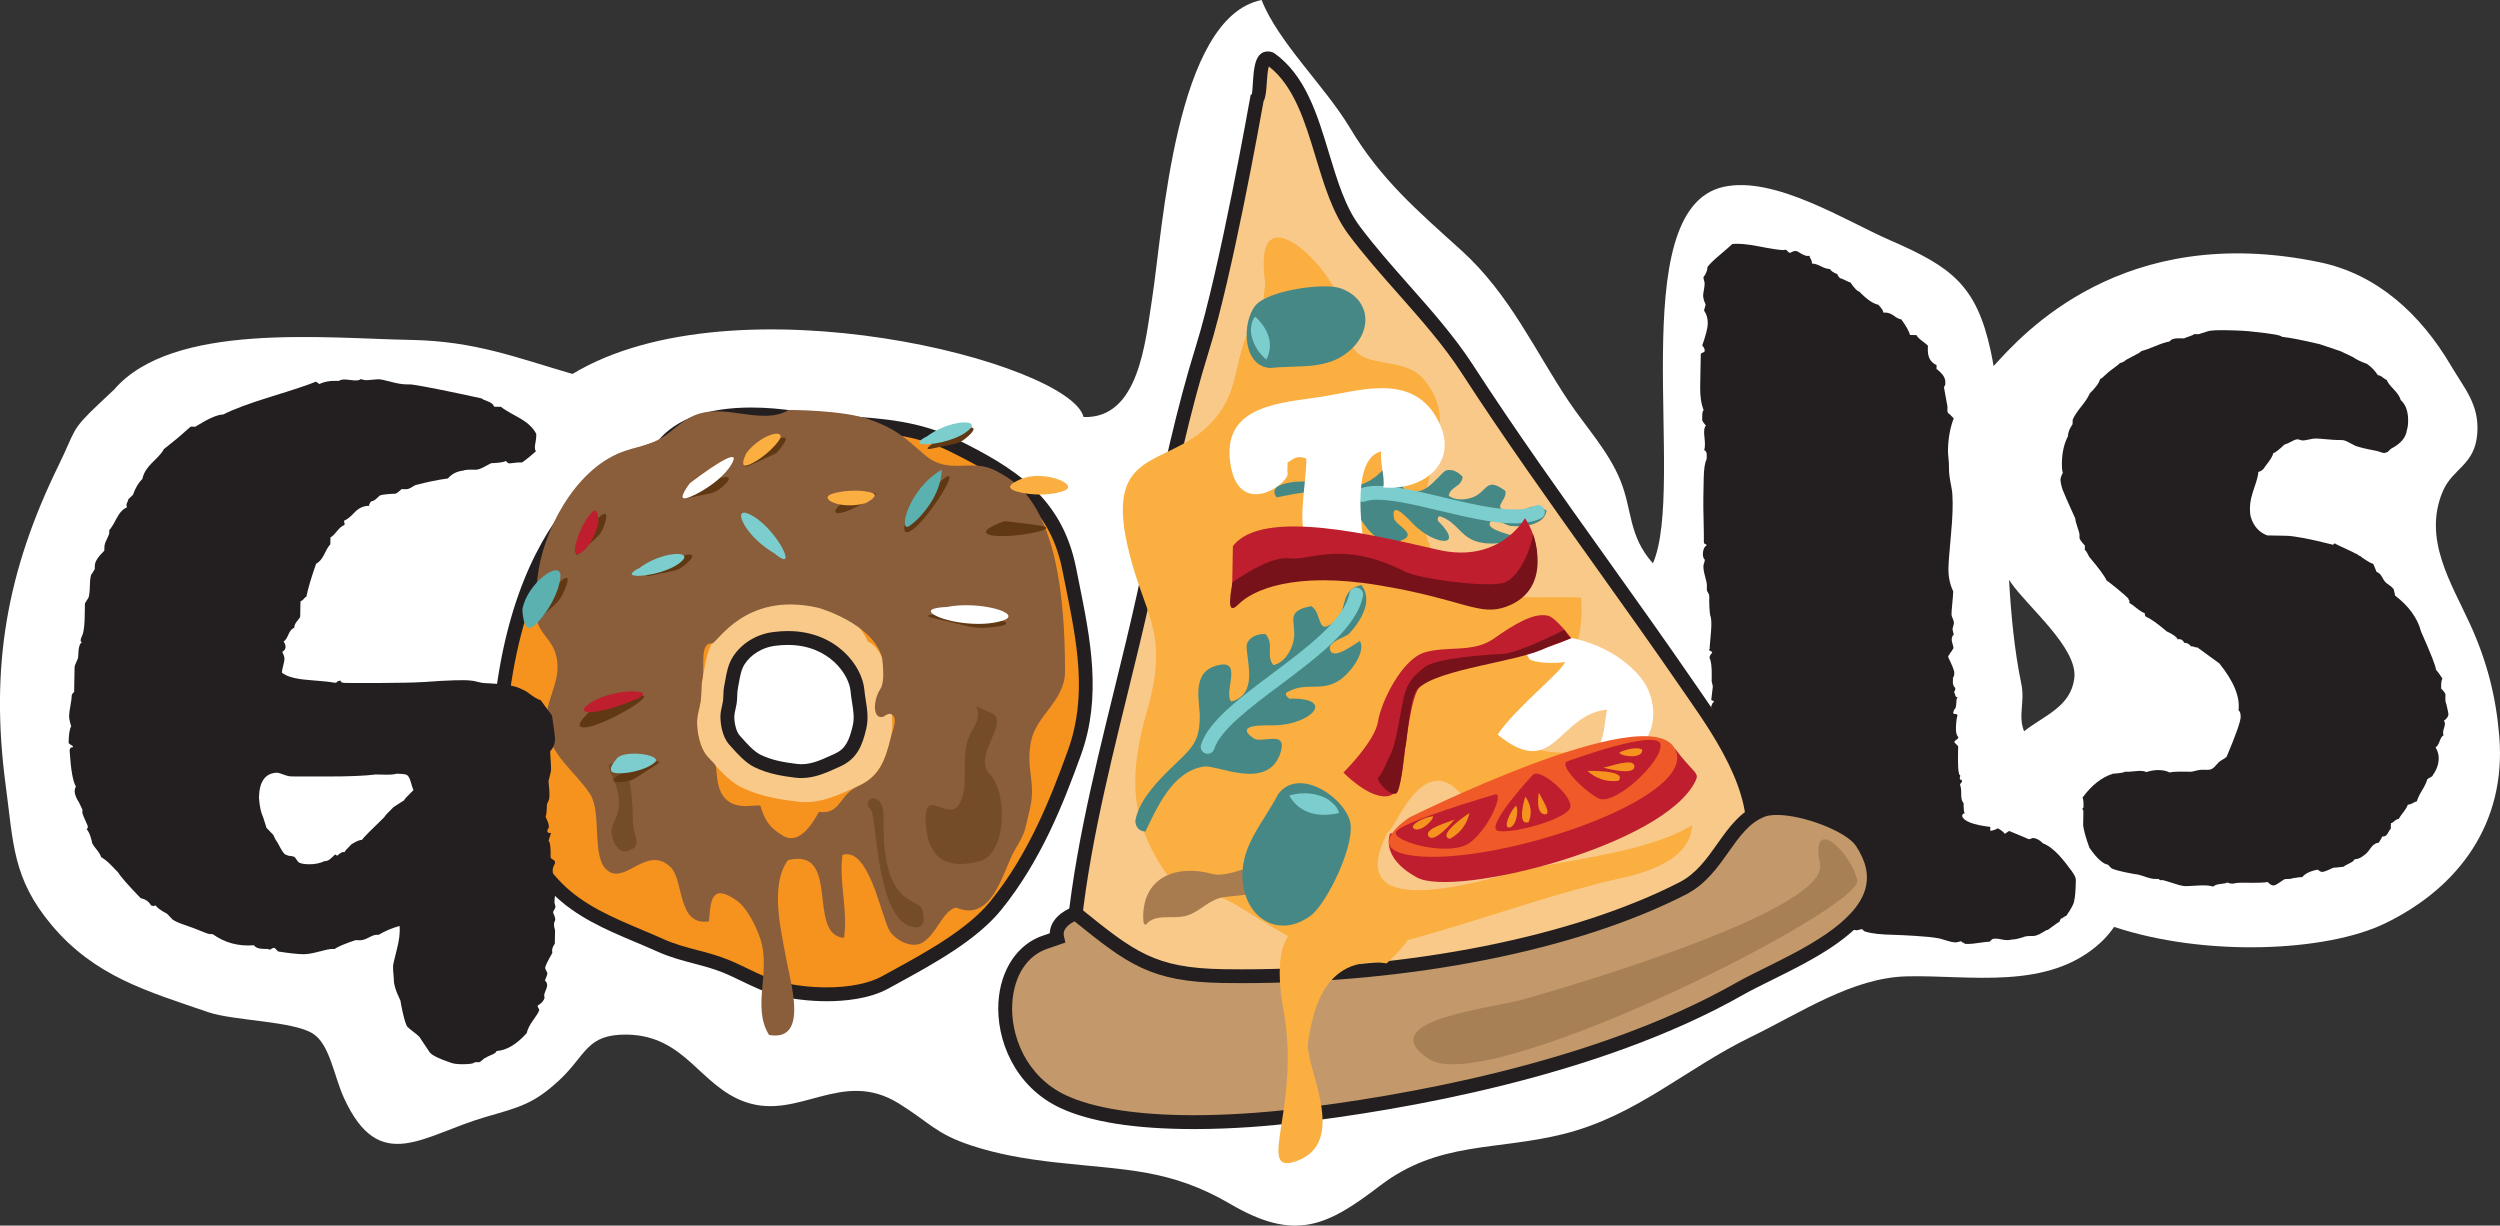 <?xml version="1.0" encoding="utf-8"?>
<!-- Generator: Adobe Illustrator 16.0.0, SVG Export Plug-In . SVG Version: 6.00 Build 0)  -->
<!DOCTYPE svg PUBLIC "-//W3C//DTD SVG 1.1//EN" "http://www.w3.org/Graphics/SVG/1.1/DTD/svg11.dtd">
<svg version="1.1" id="Layer_1" xmlns="http://www.w3.org/2000/svg" xmlns:xlink="http://www.w3.org/1999/xlink" x="0px" y="0px"
	 width="216.244px" height="106.014px" viewBox="0 0 216.244 106.014" enable-background="new 0 0 216.244 106.014"
	 xml:space="preserve">
<rect x="0" y="0" width="216.244" height="106.014" fill="#333333" stroke="none"/>
<g>
	<path fill="#FFFFFF" d="M216.183,63.7c-0.283-3.437-1.061-6.495-2.504-9.659c-1.654-3.625-4.136-7.423-2.379-11.552
		c0.864-2.022,2.782-2.234,2.981-5.02c0.178-2.478-1.105-3.852-2.281-5.847c-2.63-4.457-6.371-7.896-11.336-8.935
		c-17.065-3.566-25.741,6.248-28.22,8.976c-0.082-0.439-0.161-0.883-0.256-1.321c-1.234-5.684-3.397-7.259-8.707-9.564
		c-3.799-1.653-9.991-5.604-14.412-4.612c-8.738,1.955-3.17,25.856-6.096,32.564c-2.133-2.402-1.766-4.584-2.807-7.158
		c-1.02-2.523-2.941-4.578-4.455-6.827c-2.908-4.329-5.104-9.282-9.287-13.069c-3.852-3.479-6.992-6.16-9.664-10.624
		C114.62,7.472,110.556,3.647,109.126,0c-7.497,1.493-8.524,19.766-9.469,25.813c-0.592,3.779-1.146,10.433-5.933,10.258
		c-1.146-4.695-30.126-12.219-44.204-3.725c-4.902-1.423-8.425-2.846-14.041-2.946c-7.345-0.131-20.563-1.575-25.616,4.306
		l-1.22,1.146c-2.592,2.432-2.044,2.274-3.563,5.373c-4.504,9.2-5.958,17.452-4.586,27.713c0.668,4.998,0.584,8.048,3.98,12.087
		c3.729,4.436,8.245,5.71,13.518,7.519c2.227,0.765,7.331,0.757,9.076,1.863c1.477,0.939,1.816,3.697,2.711,5.624
		c3.078,6.646,6.795,3.157,12.237,1.581c2.966-0.857,4.169-1.139,6.384-3.2c2.308-2.151,2.316-3.969,5.819-3.921
		c5.083,0.072,6.301,4.461,10.267,5.834c4.634,1.604,8.324-2.938,13.255,0.12c2.69,1.669,3.198,2.618,6.239,3.626
		c2.293,0.76,4.652,1.174,7.364,1.477c6.104,0.68,9.878,0.55,15.11,3.613c5.58,3.265,8.348,1.887,12.893-1.586
		c5.103-3.899,10.021-3.016,15.904-4.488c6.309-1.579,10.539-5.645,16.188-8.388c4.39-2.133,8.785-5.134,13.5-5.247
		c5.459-0.132,12.203,1.281,16.777-2.938c0.409-0.382,0.799-0.834,1.154-1.339c7.896,2.625,18.365,2.148,23.416-0.297
		C212.707,76.771,216.795,71.185,216.183,63.7z M173.907,50.347c1.418,2.096,5.838,5.688,5.516,8.315
		c-0.305,2.491-2.615,3.216-4.346,4.593c-0.542-1.375,0.091-2.506-0.236-4.09c-0.601-2.921-0.889-5.948-1.063-9.014
		C173.821,50.217,173.864,50.283,173.907,50.347z"/>
	<g>
		<path fill="#231F20" d="M192.584,28.563c1.088,0.02,1.888,0.066,2.399,0.139c1.535,0.158,2.332,0.299,2.395,0.429
			c0.703,0.076,1.788,0.288,3.258,0.635l1.813,0.609c0.571,0.269,0.92,0.435,1.049,0.499c0.188,0.133,0.396,0.248,0.618,0.349
			c0.222,0.1,0.43,0.185,0.621,0.251c0.379,0.264,0.693,0.588,0.943,0.978c0.127,0.002,0.271,0.069,0.428,0.2
			c0.156,0.132,0.27,0.196,0.334,0.197c0.059,0.192,0.263,0.471,0.608,0.827c0.345,0.359,0.548,0.668,0.607,0.926
			c0.44,0.392,0.655,1.005,0.641,1.837c-0.006,0.32-0.044,0.576-0.11,0.767c-0.076,0.642-0.535,1.177-1.373,1.609
			c-0.064,0.063-0.164,0.157-0.293,0.282l-0.291,0.091c-0.063-0.001-0.19-0.034-0.383-0.104c-0.189-0.065-0.318-0.102-0.383-0.103
			c-0.766-0.143-1.34-0.28-1.723-0.416c-0.129-0.064-0.318-0.165-0.57-0.298c-0.255-0.134-0.445-0.199-0.574-0.202l-0.479-0.009
			c-0.191-0.004-0.496-0.023-0.911-0.063c-0.417-0.039-0.719-0.062-0.911-0.063c-0.129-0.003-0.321,0.026-0.578,0.085
			c-0.258,0.06-0.45,0.087-0.579,0.085l-0.382-0.103c-0.129-0.003-0.306,0.059-0.53,0.183c-0.229,0.125-0.438,0.218-0.631,0.276
			c-0.457,0.44-0.781,0.691-0.976,0.751c-0.003,0.192-0.235,0.573-0.693,1.143c-0.134,0.254-0.329,0.41-0.585,0.47
			c-0.005,0.257-0.125,0.719-0.359,1.388c-0.237,0.668-0.358,1.229-0.366,1.675c-0.007,0.385,0.02,0.673,0.081,0.865
			c0.24,0.773,0.711,1.296,1.412,1.563c0.127,0.002,0.289,0.005,0.479,0.009c0.192,0.003,0.399,0.007,0.625,0.011
			c0.224,0.004,0.399,0.007,0.528,0.01c0.703,0.014,2.014,0.263,3.926,0.743c0.063,0.065,0.159,0.036,0.29-0.091
			c0.063,0.066,0.539,0.298,1.431,0.698l0.381,0.199c0.063,0.001,0.127,0.034,0.19,0.1c0.062,0.066,0.125,0.099,0.19,0.1
			c0.062,0.065,0.221,0.182,0.475,0.346c0.252,0.165,0.475,0.281,0.665,0.349l0.276,0.677c0.19,0.069,0.348,0.216,0.473,0.441
			c0.124,0.229,0.217,0.373,0.281,0.438c0.062,0.065,0.188,0.164,0.379,0.295c0.189,0.133,0.314,0.263,0.377,0.393
			c-0.001,0.063,0.012,0.144,0.044,0.24c0.028,0.097,0.044,0.178,0.043,0.24c1.2,0.92,1.95,1.958,2.252,3.116
			c0.86,1.938,1.29,3.034,1.286,3.29c0.125,0.132,0.313,0.39,0.563,0.779c-0.066,0.128-0.102,0.286-0.104,0.479
			c-0.004,0.192-0.006,0.321-0.008,0.385l0.188,0.195c0.062,0.065,0.124,0.163,0.188,0.291c-0.002,0.064-0.004,0.192-0.008,0.385
			s0.025,0.354,0.088,0.482c0.119,0.516,0.178,0.805,0.177,0.867c-0.003,0.191-0.136,0.383-0.396,0.57
			c0.063,0.065,0.094,0.161,0.092,0.289c-0.002,0.063-0.037,0.208-0.104,0.431c-0.069,0.224-0.071,0.398-0.01,0.527
			c-0.13,0.063-0.245,0.236-0.347,0.522s-0.217,0.462-0.347,0.522c0.188,0.324,0.278,0.646,0.272,0.966
			c-0.01,0.514-0.18,0.99-0.508,1.434c0,0.064-0.065,0.127-0.194,0.188c-0.13,0.063-0.229,0.125-0.292,0.188
			c-0.068,0.256-0.219,0.572-0.449,0.953c-0.232,0.379-0.382,0.697-0.45,0.951c-0.063-0.001-0.178,0.046-0.339,0.139
			c-0.162,0.093-0.307,0.14-0.436,0.137c-0.067,0.19-0.199,0.413-0.396,0.665c-0.195,0.254-0.329,0.443-0.395,0.57
			c-0.063-0.002-0.146,0.03-0.241,0.091c-0.099,0.063-0.181,0.126-0.243,0.188c-0.066,0.063-0.131,0.093-0.193,0.092l-0.01,0.48
			c-0.064,0.063-0.132,0.158-0.197,0.284c-0.065,0.129-0.131,0.224-0.195,0.285c-0.066,0.063-0.131,0.095-0.193,0.093
			c-0.129-0.003-0.193,0.029-0.193,0.093l-0.101,0.189c-0.067,0.128-0.134,0.225-0.196,0.285c-0.13-0.002-0.227,0.029-0.291,0.092
			c-0.131,0.063-0.26,0.188-0.392,0.377c-0.132,0.189-0.246,0.332-0.345,0.427c-0.098,0.096-0.242,0.205-0.438,0.33
			c-0.193,0.125-0.388,0.184-0.578,0.181c-0.068,0.129-0.23,0.253-0.488,0.376c-0.26,0.123-0.422,0.216-0.485,0.278
			c-0.065-0.001-0.192,0.014-0.386,0.041c-0.192,0.029-0.354,0.042-0.48,0.038c-0.52,0.248-0.84,0.37-0.968,0.368
			c-0.129-0.003-0.256-0.067-0.381-0.198c-0.644,0.116-1.097,0.334-1.356,0.647c-0.129-0.002-0.273,0.012-0.434,0.04
			c-0.161,0.03-0.274,0.043-0.338,0.042c-0.129,0.063-0.354,0.091-0.674,0.085c-0.064-0.001-0.228,0.092-0.485,0.279
			c-0.261,0.188-0.453,0.279-0.581,0.276c-0.129-0.002-0.287-0.101-0.477-0.297c-0.258,0.062-0.932,0.079-2.019,0.061
			c-0.448-0.008-0.771,0.02-0.963,0.08c-0.257-0.005-0.417-0.04-0.479-0.105c-0.129,0.063-0.338,0.107-0.627,0.134
			c-0.289,0.027-0.5,0.104-0.629,0.229c-0.19-0.066-0.447-0.104-0.768-0.109c-0.191-0.003-0.48,0.007-0.865,0.032
			c-0.386,0.026-0.643,0.036-0.77,0.034c-0.192-0.003-0.496-0.072-0.908-0.209c-0.415-0.135-0.75-0.236-1.004-0.307l-0.288-0.005
			l-0.095-0.098c-0.064-0.001-0.129-0.003-0.191-0.004l-0.191-0.003c-0.192-0.004-0.479-0.072-0.863-0.208
			c-0.381-0.135-0.668-0.204-0.859-0.208c-1.15-0.213-1.82-0.384-2.01-0.518l-0.283-0.293c-0.445-0.07-0.982-0.562-1.605-1.47
			c-0.307-0.838-0.487-1.481-0.543-1.933l0.021-1.249l-0.092-0.194l0.098-0.094c0.001-0.063,0.002-0.128,0.003-0.192
			c0.007-0.318-0.022-0.544-0.083-0.675c0.788-1.072,1.665-1.762,2.631-2.065c0.063,0.001,0.226-0.012,0.48-0.04
			c0.257-0.025,0.449-0.07,0.58-0.134l0.287,0.006c0.063,0.001,0.225-0.012,0.481-0.039c0.255-0.027,0.448-0.041,0.577-0.038
			c0.191,0.004,0.352,0.04,0.479,0.104c0.388-0.121,0.74-0.18,1.062-0.174c0.384,0.007,0.703,0.077,0.957,0.21
			c0.192-0.062,0.674-0.085,1.442-0.071l0.385,0.007c0.063,0.002,0.207-0.026,0.434-0.088c0.227-0.06,0.401-0.088,0.53-0.086
			l0.479,0.009c0.256,0.005,0.467-0.089,0.629-0.277c0.164-0.188,0.279-0.314,0.345-0.378c0.063-0.063,0.179-0.142,0.341-0.233
			c0.161-0.093,0.273-0.171,0.341-0.234c0.804-1.907,1.208-3.055,1.216-3.438c0.006-0.32-0.057-0.513-0.184-0.581
			c0.148-1.149-0.402-2.506-1.657-4.065c-0.188-0.132-0.506-0.36-0.948-0.689c-0.441-0.327-0.758-0.556-0.947-0.689
			c-0.131-0.002-0.227-0.019-0.288-0.053c-0.063-0.032-0.159-0.051-0.287-0.053c-0.126-0.195-0.315-0.294-0.571-0.299
			c-0.123-0.259-0.314-0.357-0.57-0.298c-0.062-0.194-0.377-0.424-0.947-0.69c-0.76-0.653-1.36-1.081-1.805-1.281
			c-0.063-0.064-0.094-0.161-0.09-0.29c-0.191-0.066-0.43-0.216-0.714-0.444c-0.284-0.229-0.489-0.379-0.616-0.444l0.002-0.192
			c-0.063-0.063-0.093-0.129-0.092-0.193c-0.188-0.194-0.506-0.474-0.945-0.833c-0.443-0.359-0.758-0.605-0.947-0.738
			c-0.123-0.32-0.624-1.003-1.501-2.044c-0.187-0.389-0.312-0.582-0.374-0.583l0.007-0.385c-0.315-0.325-0.472-0.554-0.469-0.683
			l0.005-0.288c0.001-0.063-0.061-0.271-0.182-0.627c-0.123-0.354-0.181-0.596-0.179-0.725c-0.616-1.356-0.987-2.195-1.108-2.52
			c-0.121-0.386-0.18-0.676-0.176-0.867c0.002-0.128,0.067-0.318,0.201-0.573c-0.061-0.192-0.088-0.481-0.08-0.866
			c0.016-0.896,0.188-1.662,0.521-2.298c0.006-0.318,0.141-0.669,0.403-1.049l0.008-0.384c0.134-0.318,0.381-0.697,0.74-1.142
			c0.359-0.439,0.606-0.821,0.741-1.141c0.521-0.502,0.816-0.913,0.888-1.233c0.063,0.001,0.291-0.187,0.683-0.563
			c0.065-0.063,0.228-0.188,0.487-0.377c0.258-0.188,0.453-0.343,0.584-0.47l0.097,0.002c0.063-0.062,0.13-0.094,0.194-0.093
			c0.129-0.125,0.389-0.281,0.776-0.467s0.646-0.34,0.777-0.466c0.256-0.061,0.644-0.196,1.161-0.412
			c0.516-0.215,0.934-0.353,1.257-0.41c0.13-0.188,0.39-0.281,0.772-0.273l0.48,0.008c0.128-0.061,0.289-0.122,0.482-0.185
			c0.193-0.059,0.322-0.121,0.388-0.185l0.385,0.007l0.869-0.273C191.301,28.574,191.815,28.55,192.584,28.563z"/>
	</g>
	<g>
		<path fill="#F6921E" d="M43.213,62.493c-0.428,5.016,1.244,10.558,4.953,14.317c2.456,2.491,5.869,3.565,8.968,4.963
			c1.88,0.849,3.711,1.027,5.575,1.772c1.536,0.613,3.055,1.567,4.678,1.975c2.649,0.663,6.768,0.782,9.187-0.549
			c3.108-1.715,7.315-3.862,9.574-6.657c3.204-3.965,5.083-8.487,6.8-13.242c1.905-5.305,0.592-10.515-0.45-15.796
			c-1.128-5.735-4.854-8.193-10.062-10.763c-4.43-2.188-8.972-1.631-13.536-2.341c-3.784-0.59-9.235-0.683-11.682,2.536
			C57.218,38.71,45.026,41.127,43.213,62.493z"/>
		<path fill="#231F20" d="M71.517,86.603L71.517,86.603c-1.467,0-2.985-0.179-4.275-0.5c-1.084-0.271-2.107-0.767-3.096-1.243
			c-0.555-0.269-1.105-0.534-1.659-0.756c-0.822-0.328-1.629-0.54-2.484-0.766c-1.009-0.265-2.053-0.539-3.115-1.019
			c-0.615-0.277-1.242-0.541-1.871-0.807c-2.57-1.083-5.228-2.203-7.277-4.282c-3.625-3.675-5.588-9.342-5.124-14.789
			c1.716-20.231,12.505-23.817,14.262-24.27c1.583-1.938,4.31-2.921,8.108-2.921c1.259,0,2.607,0.11,4.006,0.328
			c1.412,0.22,2.856,0.318,4.253,0.413c3.105,0.212,6.316,0.431,9.457,1.981c4.959,2.446,9.164,4.979,10.384,11.185l0.257,1.281
			c0.972,4.818,1.977,9.802,0.169,14.834c-1.542,4.269-3.472,9.178-6.898,13.416c-2.133,2.641-5.888,4.691-8.905,6.342l-0.846,0.464
			C75.204,86.411,73.04,86.603,71.517,86.603z M64.986,36.452c-2.417,0-5.644,0.455-7.29,2.621l-0.137,0.18l-0.223,0.045
			c-0.118,0.024-11.777,2.64-13.525,23.246c-0.436,5.108,1.397,10.413,4.783,13.847c1.881,1.908,4.427,2.98,6.889,4.019
			c0.639,0.271,1.275,0.537,1.898,0.818c0.971,0.438,1.921,0.688,2.927,0.952c0.853,0.224,1.734,0.454,2.625,0.812
			c0.585,0.233,1.17,0.516,1.736,0.789c0.934,0.451,1.9,0.918,2.865,1.159c1.197,0.3,2.612,0.465,3.984,0.465
			c1.954,0,3.647-0.34,4.768-0.957l0.85-0.466c2.924-1.6,6.563-3.588,8.547-6.043c3.308-4.095,5.194-8.894,6.702-13.069
			c1.694-4.716,0.766-9.317-0.217-14.188l-0.257-1.286c-1.019-5.184-4.079-7.55-9.739-10.342c-2.928-1.445-5.881-1.646-9.007-1.859
			c-1.422-0.097-2.893-0.197-4.356-0.425C67.469,36.558,66.184,36.452,64.986,36.452z"/>
	</g>
	<path fill="#F9C989" d="M66.104,51.802c-1.697,0.24-3.405,2.054-4.372,3.567c-0.643,1.005-0.739,2.218-0.97,3.354
		c-0.141,0.688-0.06,1.311-0.166,1.984c-0.088,0.559-0.29,1.134-0.301,1.702c-0.019,0.931,0.256,2.307,0.879,3.008
		c0.805,0.903,1.838,2.14,2.935,2.675c1.56,0.766,3.203,1.047,4.911,1.253c1.906,0.23,3.535-0.6,5.211-1.346
		c1.815-0.808,2.352-2.23,2.811-4.154c0.389-1.637-0.142-3.103-0.249-4.671c-0.093-1.301-0.476-3.115-1.728-3.687
		C75.065,55.488,73.336,50.787,66.104,51.802z"/>
	<g>
		<path fill="#FFFFFF" d="M66.881,55.276c-1.158,0.162-2.325,0.829-2.984,1.862c-0.438,0.686-0.504,1.512-0.66,2.285
			c-0.096,0.473-0.043,0.894-0.113,1.354c-0.06,0.381-0.198,0.773-0.207,1.161c-0.014,0.636,0.174,1.574,0.599,2.052
			c0.55,0.615,1.254,1.457,2.005,1.825c1.063,0.521,2.184,0.712,3.35,0.854c1.299,0.159,2.413-0.408,3.555-0.917
			c1.24-0.553,1.602-1.522,1.917-2.835c0.265-1.117-0.081-2.118-0.171-3.188C74.025,58.016,71.813,54.584,66.881,55.276z"/>
		<path fill="#231F20" d="M69.318,67.299L69.318,67.299c-0.171,0-0.345-0.01-0.521-0.03c-1.083-0.134-2.34-0.323-3.541-0.911
			c-0.79-0.389-1.481-1.167-2.037-1.794l-0.152-0.171c-0.62-0.696-0.764-1.877-0.751-2.465c0.007-0.305,0.074-0.597,0.133-0.854
			c0.03-0.13,0.061-0.26,0.081-0.388c0.028-0.184,0.033-0.36,0.039-0.538c0.008-0.251,0.017-0.536,0.08-0.843
			c0.03-0.149,0.057-0.303,0.084-0.454c0.114-0.649,0.244-1.388,0.658-2.035c0.727-1.141,2-1.938,3.407-2.134
			c0.457-0.064,0.91-0.098,1.344-0.098c4.225,0,6.451,3.041,6.625,5.097c0.025,0.305,0.073,0.603,0.12,0.898
			c0.123,0.775,0.25,1.577,0.037,2.479c-0.318,1.321-0.729,2.563-2.256,3.243l-0.273,0.123
			C71.442,66.854,70.457,67.299,69.318,67.299z M68.143,55.785c-0.379,0-0.775,0.028-1.178,0.085
			c-1.048,0.146-2.03,0.757-2.562,1.591c-0.286,0.448-0.384,1.007-0.489,1.6c-0.028,0.162-0.057,0.323-0.089,0.482
			c-0.045,0.226-0.05,0.436-0.057,0.646c-0.007,0.225-0.016,0.447-0.052,0.682c-0.024,0.158-0.061,0.316-0.097,0.475
			c-0.051,0.222-0.099,0.43-0.103,0.61c-0.011,0.533,0.156,1.313,0.447,1.64l0.154,0.174c0.486,0.548,1.09,1.229,1.667,1.513
			c0.929,0.455,1.935,0.646,3.158,0.797c1.04,0.131,1.962-0.294,2.96-0.744l0.278-0.125c0.947-0.422,1.263-1.119,1.578-2.428
			c0.158-0.667,0.055-1.319-0.055-2.011c-0.052-0.326-0.103-0.652-0.131-0.986C73.455,58.389,71.74,55.785,68.143,55.785z"/>
	</g>
	<path fill="#8A5D3B" d="M92.121,58.104c0.03-14.241-4.034-16.363-6.016-17.399c-2.109-1.102-4.054,0.451-6.151-1.383
		c-1.74-1.523-2.486-2.226-4.688-3.023c-2.358-0.856-7.043-0.837-7.043-0.837c-2.34,1.39-5.505-0.656-8.176,0.475
		c-1.122,0.475-1.806,1.303-2.772,1.911c-1.105,0.693-2.322,0.803-3.504,1.256c-4.098,1.563-6.89,6.956-7.294,10.969
		c-0.103,0.997-0.255,2.469-0.066,3.45c0.217,1.141,1.143,1.716,1.533,2.697c0.975,2.46-0.878,4.136-0.679,6.481
		c0.219,2.572,2.486,4.006,3.775,5.982c1.029,1.575,0.122,5.321,1.407,6.528c1.582,1.486,3.491-2.253,5.583-0.178
		c1.131,1.127,0.548,5.097,3.295,4.664c0.143-1.759,0.178-3.354,2.391-1.809c0.932,0.651,1.745,2.348,2.075,3.396
		c0.891,2.832-0.774,5.833,0.733,8.236c3.478,0.617,1.836-4.568,1.463-6.68c-0.406-2.271-1.434-6.317,0.181-8.443
		c4.603-1.125,1.579,6.446,4.835,6.729c0.365-2.45-0.45-4.705-0.136-7.171c2.22-0.758,3.294,4.974,4.011,6.425
		c0.432,0.877,1.93,1.7,2.864,1.177c1.278-0.718,1.782-2.761,2.938-3.062c3.203,1.402,4.127-3.33,5.067-4.913
		c1.05-1.759,0.833-1.607,1.317-3.536c0.595-2.363-0.35-3.414,0.105-5.871C89.592,61.889,92.116,60.632,92.121,58.104z
		 M77.042,63.844c-0.459,1.925-0.995,3.349-2.811,4.155c-1.676,0.746-1.479,2.465-3.383,2.231c-0.074-0.007-1.403,3.05-3.078,2.079
		c-1.099-0.641-1.563-1.188-1.985-2.569c-0.123-0.396-3.456,1.122-3.771-2.601c-0.1-1.221-0.035-0.819-0.84-1.724
		c-0.623-0.701-0.897-2.077-0.879-3.008c0.011-0.568,0.213-1.145,0.301-1.702c0.106-0.675,0.025-1.296,0.166-1.984
		c0.206-1.022-0.254-3.188,0.8-3.051c0.43,0.057,2.819-4.544,9.178-3.107c0.102,0.021,4.79,1.362,5.569,4.359
		c0.104,0.954,0.19,2.132-0.156,2.665c-0.612,0.936-0.703,2.541,0.148,2.435c0.203-0.024,0.535-0.411,0.834-0.229
		C77.706,62.145,77.208,63.139,77.042,63.844z"/>
	<path fill="#754C28" d="M52.893,66.024c1.898-0.458,1.807,3.931,1.859,5.167c0.052,1.235,0.938,2.049-0.57,2.444
		c-0.793,0.206-1.647-1.438-1.111-2.432C54.583,68.406,51.883,66.27,52.893,66.024z"/>
	<path fill="#754C28" d="M79.829,78.853c-0.141-1.359-3.573,0.042-3.405-8.096c0.055-2.629-2.123-1.649-1.103-0.719
		c0.589,0.539,0.385,10.232,4.038,10.174C80.11,79.962,79.879,79.343,79.829,78.853z"/>
	<g>
		<g>
			<path fill="#603813" d="M51.514,61.09c0,0-2.508,2.05-0.747,1.809c1.761-0.243,6.675-3.196,4.325-2.675
				C52.742,60.741,51.514,61.09,51.514,61.09z"/>
			<path fill="#603813" d="M73.118,43.234c0,0-1.586,1.291-0.475,1.141c1.11-0.151,4.209-2.015,2.726-1.687
				C73.889,43.014,73.118,43.234,73.118,43.234z"/>
			<path fill="#603813" d="M67.155,39.188c0,0,1.528-1.685,0.371-1.277c-1.162,0.409-4.228,3.019-2.695,2.348
				C66.362,39.588,67.155,39.188,67.155,39.188z"/>
			<path fill="#603813" d="M61.979,42.472c0.301-0.149,1.819-1.367,0.605-1.187c-1.217,0.183-4.72,2.169-3.088,1.798
				C61.127,42.716,61.409,42.757,61.979,42.472z"/>
			<path fill="#603813" d="M83.143,38.18c0.299-0.146,1.817-1.363,0.604-1.186c-1.216,0.183-4.72,2.17-3.089,1.799
				C82.292,38.424,82.571,38.464,83.143,38.18z"/>
			<path fill="#603813" d="M58.817,49.167c0.296-0.146,1.813-1.365,0.602-1.184c-1.216,0.183-4.72,2.167-3.089,1.797
				C57.963,49.409,58.243,49.451,58.817,49.167z"/>
			<path fill="#603813" d="M52.041,45.959c0.182-0.279,0.854-2.106-0.094-1.328c-0.945,0.786-2.924,4.293-1.719,3.136
				C51.436,46.606,51.698,46.498,52.041,45.959z"/>
			<path fill="#603813" d="M84.71,54.301c0.521,0.036,3.561-0.175,1.776-0.676c-1.788-0.498-8.137-0.702-5.633-0.137
				C83.358,54.048,83.704,54.234,84.71,54.301z"/>
			<path fill="#603813" d="M48.477,51.734c0.232-0.329,1.221-2.448,0.107-1.525c-1.116,0.93-3.737,5.021-2.291,3.653
				S48.031,52.364,48.477,51.734z"/>
			<path fill="#603813" d="M54.458,67.532c-0.308,0.109-2.117,0.336-1.092-0.4c1.029-0.736,4.769-1.839,3.322-0.935
				C55.239,67.098,55.045,67.326,54.458,67.532z"/>
			<path fill="#603813" d="M86.88,45.078c0,0-2.62,0.877-1.142,1.218c1.477,0.339,6.292-0.531,4.26-0.829
				C87.964,45.172,86.88,45.078,86.88,45.078z"/>
			<path fill="#603813" d="M78.759,43.876c0,0-1.307,2.965,0.152,1.952c1.46-1.015,4.493-5.884,2.637-4.353
				C79.691,43.009,78.759,43.876,78.759,43.876z"/>
		</g>
		<path fill="#7CCDCD" d="M66.977,47.861c-2.497-1.45-3.67-3.994-2.286-3.44c1.382,0.555,2.875,2.485,3.204,3.507
			C68.225,48.946,66.977,47.861,66.977,47.861z"/>
		<path fill="#BE1E2D" d="M54.715,60.607c-3.382,1.356-5.055,1.197-3.793,0.289c1.262-0.904,3.525-1.245,4.426-1.037
			C56.249,60.068,54.715,60.607,54.715,60.607z"/>
		<path fill="#5AB1AF" d="M81.458,40.631c-0.053,2.212-1.808,4.188-2.798,4.867C77.669,46.18,78.507,42.33,81.458,40.631z"/>
		<path fill="#FFFFFF" d="M59.683,41.785c2.444-1.843,4.438-3.062,3.583-1.613c-0.856,1.444-3.096,2.727-3.93,2.925
			C58.507,43.294,59.683,41.785,59.683,41.785z"/>
		<path fill="#7CCDCD" d="M80.162,37.759c1.898-1.429,4.565-1.54,3.749-0.674c-0.813,0.871-2.963,1.402-4.002,1.34
			C78.872,38.364,80.162,37.759,80.162,37.759z"/>
		<path fill="#7CCDCD" d="M55.299,49.135c1.898-1.428,4.564-1.536,3.75-0.673c-0.813,0.867-2.967,1.4-4.005,1.34
			C54.005,49.739,55.299,49.135,55.299,49.135z"/>
		<path fill="#5AB1AF" d="M45.186,52.713c0.398-2.301,3.395-4.418,3.291-2.84c-0.104,1.577-1.498,3.677-2.376,4.317
			C45.225,54.829,45.186,52.713,45.186,52.713z"/>
		<path fill="#FAAF40" d="M88.535,41.355c1.913-0.662,4.927,0.585,3.469,1.111c-1.46,0.531-3.669,0.302-4.438-0.106
			C86.798,41.953,88.535,41.355,88.535,41.355z"/>
		<path fill="#FAAF40" d="M74.875,43.521c-2.139,0.61-4.164-0.393-2.905-0.804c1.256-0.41,2.995-0.313,3.549-0.051
			C76.071,42.93,74.875,43.521,74.875,43.521z"/>
		<path fill="#FAAF40" d="M64.553,39.201c1.354-1.768,3.576-2.17,2.814-1.092c-0.764,1.083-2.219,2.041-2.818,2.159
			C63.949,40.387,64.553,39.201,64.553,39.201z"/>
		<path fill="#BE1E2D" d="M51.765,45.179c-0.422,2.188-2.232,3.542-2.029,2.233c0.201-1.311,1.075-2.814,1.56-3.188
			C51.778,43.85,51.765,45.179,51.765,45.179z"/>
		<path fill="#FFFFFF" d="M81.887,52.504c2.813-0.567,6.76,0.565,4.828,1.182c-1.934,0.612-4.884,0.115-5.918-0.509
			C79.764,52.55,81.887,52.504,81.887,52.504z"/>
		<path fill="#7CCDCD" d="M53.311,65.674c0.484-0.893,4.191-0.416,3.289,0.31c-0.902,0.723-2.701,1.018-3.465,0.867
			C52.375,66.697,53.311,65.674,53.311,65.674z"/>
	</g>
	<path fill="#754C28" d="M85.702,61.649c1.805,0.739-1.655,3.693-0.096,5.297c1.562,1.604,1.458,6.911-0.84,7.536
		c-2.303,0.629-4.465,0.278-4.691-3.235c-0.229-3.517,2.047,0.125,2.975-1.831c0.929-1.955-0.227-4.188,1.099-6.322
		C85.47,60.957,83.189,60.617,85.702,61.649z"/>
	<g>
		<path fill="#231F20" d="M31.717,32.885l0.998-0.081c0.199,0.004,0.563,0.076,1.093,0.219c0.529,0.144,0.958,0.217,1.292,0.223
			l0.498,0.009c1.06,0.153,3.08,0.555,6.059,1.206c0.064,0.067,0.248,0.153,0.545,0.259c0.296,0.104,0.476,0.259,0.539,0.458
			l0.598,0.012c0.13,0.135,0.606,0.426,1.43,0.872c0.822,0.447,1.362,0.938,1.618,1.475l-0.003,0.199
			c-0.003,0.135-0.022,0.299-0.059,0.498c-0.038,0.198-0.056,0.332-0.058,0.396c-0.003,0.199,0.027,0.333,0.093,0.4
			c-0.067,0.065-0.237,0.212-0.506,0.438c-0.271,0.23-0.506,0.407-0.707,0.537l-0.2-0.004c-0.134-0.002-0.3,0.012-0.499,0.041
			c-0.2,0.03-0.334,0.044-0.399,0.043c-0.067-0.002-0.166-0.068-0.295-0.205c-0.136,0.064-0.336,0.11-0.602,0.14
			c-0.267,0.028-0.466,0.042-0.599,0.039c-0.066-0.001-0.269,0.095-0.603,0.288c-0.337,0.192-0.604,0.287-0.803,0.284l-0.199-0.004
			c-0.466-0.009-0.766,0.021-0.898,0.083c-0.534,0.06-0.969,0.282-1.309,0.675c-0.866,0.118-1.768,0.302-2.701,0.55
			c-0.066-0.001-0.2,0.063-0.401,0.191c-0.202,0.13-0.37,0.192-0.502,0.19l-0.398-0.007c-0.204,0.194-0.372,0.326-0.506,0.39
			c-0.066-0.001-0.284,0.012-0.648,0.039c-0.367,0.027-0.617,0.072-0.751,0.136l-0.203,0.195c-0.202,0.195-0.37,0.292-0.503,0.29
			c-0.136,0.132-0.204,0.263-0.206,0.395c-0.466-0.008-0.886,0.185-1.257,0.576c-0.374,0.394-0.659,0.621-0.858,0.684
			c-0.068,0.064-0.07,0.133-0.004,0.198L29.8,45.411c-0.201,0.063-0.421,0.241-0.658,0.536c-0.239,0.296-0.424,0.476-0.559,0.539
			l-0.01,0.598c-0.137,0.131-0.307,0.41-0.514,0.838c-0.207,0.43-0.446,0.707-0.714,0.834c-0.419,1.189-0.703,2.148-0.849,2.876
			c-0.067-0.001-0.134,0.049-0.201,0.146c-0.069,0.099-0.171,0.181-0.304,0.243l-0.023,1.295c-0.001,0.065-0.088,0.198-0.257,0.395
			c-0.17,0.196-0.256,0.395-0.26,0.594c-0.2,0.063-0.37,0.261-0.509,0.59c-0.14,0.331-0.276,0.526-0.409,0.591
			c0.258,0.403,0.219,0.701-0.115,0.896c0.127,0.269,0.19,0.47,0.188,0.603c-0.003,0.134-0.04,0.332-0.11,0.596
			c-0.072,0.266-0.108,0.464-0.11,0.597c0.393,0.341,1.169,0.555,2.331,0.641c1.161,0.088,1.906,0.168,2.238,0.239
			c0.133,0.002,0.2-0.028,0.201-0.097c0.134-0.063,0.234-0.096,0.302-0.095c-0.003,0.134,0.128,0.202,0.394,0.206
			c0.464,0.009,1.478,0.012,3.041,0.005c1.561-0.004,2.808-0.031,3.739-0.082c2.195-0.16,3.559-0.201,4.089-0.126
			c0.133,0.002,0.332,0.04,0.598,0.11c0.263,0.07,0.462,0.106,0.596,0.109c0.198,0.003,0.58,0.027,1.145,0.07
			c0.563,0.044,0.978,0.102,1.242,0.171c0.398,0.075,0.826,0.249,1.287,0.521c0.524,0.408,0.918,0.648,1.184,0.72
			c0.584,0.808,0.908,1.247,0.973,1.313c0.179,1.199,0.265,1.866,0.263,1.999c-0.009,0.466-0.147,0.828-0.417,1.089
			c-0.003,0.135,0.009,0.385,0.036,0.749c0.026,0.365,0.038,0.646,0.035,0.847c-0.003,0.134-0.075,0.465-0.218,0.994
			c-0.001,0.065,0.012,0.232,0.041,0.499c0.028,0.267,0.042,0.467,0.039,0.599l-0.005,0.3c-0.003,0.134-0.072,0.331-0.21,0.594
			c-0.011,0.599-0.052,0.964-0.119,1.096c0.191,0.401,0.286,0.671,0.284,0.803c-0.002,0.134-0.038,0.232-0.104,0.297
			c-0.069,0.133-0.039,0.231,0.094,0.3l0.199,0.003c-0.141,0.397-0.211,0.631-0.212,0.695c0.132,0.068,0.189,0.535,0.175,1.398
			c-0.002,0.065,0.063,0.135,0.194,0.203c0.131,0.067,0.197,0.17,0.195,0.303c-0.14,0.264-0.209,0.462-0.211,0.594
			c-0.003,0.134,0.01,0.284,0.042,0.45c0.029,0.166,0.076,0.35,0.14,0.551c0.063,0.2,0.094,0.367,0.091,0.499
			c-0.002,0.134-0.023,0.349-0.062,0.648c-0.039,0.298-0.059,0.514-0.062,0.646l0.093,0.398c-0.001,0.066-0.037,0.148-0.104,0.248
			c-0.068,0.098-0.103,0.182-0.104,0.247c0.127,0.269,0.19,0.469,0.188,0.602c-0.001,0.066-0.037,0.166-0.105,0.298l-0.001,0.101
			c-0.003,0.134,0.011,0.249,0.043,0.35c0.03,0.1,0.047,0.184,0.046,0.249l-0.02,1.097c-0.204,0.265-0.276,0.528-0.214,0.794
			c-0.411,0.726-0.618,1.153-0.621,1.285c-0.001,0.067,0.03,0.149,0.096,0.251c0.063,0.102,0.096,0.186,0.095,0.25
			c-0.001,0.066-0.071,0.266-0.21,0.595c0.131,0.137,0.194,0.269,0.192,0.401c-0.003,0.133-0.056,0.314-0.159,0.546
			c-0.104,0.23-0.124,0.413-0.06,0.548c-0.071,0.265-0.274,0.493-0.61,0.688c-0.001,0.064,0.029,0.148,0.095,0.251
			c0.063,0.101,0.063,0.184-0.004,0.249c-0.001,0.064-0.155,0.313-0.462,0.739c-0.308,0.427-0.498,0.805-0.569,1.137
			c-0.882,0.979-1.756,1.496-2.619,1.547c-0.001,0.065-0.053,0.132-0.153,0.197c-0.101,0.063-0.235,0.128-0.402,0.191
			c-0.168,0.063-0.286,0.127-0.353,0.192c-0.066-0.001-0.167,0.063-0.303,0.194c-0.136,0.129-0.237,0.194-0.303,0.192
			c-0.067-0.001-0.133-0.002-0.198-0.003c-0.134-0.003-0.233,0.029-0.3,0.094c-0.201,0.063-0.567,0.091-1.099,0.08
			c-0.333-0.006-0.598-0.045-0.795-0.112c-1.059-0.354-1.684-0.662-1.879-0.932l-0.873-1.312c-0.132-0.137-0.312-0.288-0.54-0.458
			c-0.231-0.171-0.41-0.323-0.54-0.459c-0.129-0.269-0.253-0.688-0.376-1.252c-0.123-0.567-0.184-0.887-0.182-0.951
			c-0.065-0.135-0.161-0.353-0.288-0.652c-0.128-0.303-0.222-0.619-0.281-0.953c0.002-0.134-0.012-0.349-0.038-0.647
			c-0.03-0.299-0.04-0.548-0.037-0.747c0.003-0.132,0.111-0.612,0.325-1.44c0.214-0.824,0.292-1.505,0.235-2.039
			c-0.668,0.188-1.271,0.443-1.808,0.767l-0.199-0.004c-0.134-0.002-0.352,0.078-0.653,0.236c-0.302,0.162-0.552,0.239-0.751,0.236
			l-0.398-0.008c-0.938,0.315-1.539,0.569-1.808,0.765l-0.2-0.003c-0.199-0.004-0.584,0.074-1.15,0.229
			c-0.568,0.154-1.018,0.229-1.35,0.225c-0.532-0.01-1.262-0.088-2.189-0.238l-0.293-0.306c-0.135-0.002-0.235,0.031-0.302,0.096
			c-0.067,0.065-0.167,0.063-0.298-0.006l-0.398-0.007c-0.398-0.007-0.663-0.112-0.791-0.314c-1.333,0.111-2.523-0.21-3.573-0.96
			L18.1,80.791c-0.066-0.001-0.529-0.175-1.386-0.522c-0.198-0.068-0.495-0.175-0.891-0.315c-0.396-0.139-0.692-0.277-0.891-0.414
			l-0.489-0.508c-0.527-0.273-0.855-0.513-0.983-0.716c-0.136,0.064-0.268,0.063-0.399-0.007c-0.193-0.335-0.488-0.539-0.886-0.614
			c-1.109-1.147-1.76-1.89-1.953-2.228c-0.066-0.065-0.262-0.27-0.588-0.608c-0.327-0.337-0.622-0.575-0.884-0.714
			c-0.063-0.2-0.192-0.417-0.387-0.654c-0.196-0.236-0.327-0.42-0.39-0.556c0.001-0.065-0.046-0.25-0.14-0.552
			c-0.095-0.301-0.207-0.518-0.337-0.652c0.066-0.064,0.102-0.131,0.103-0.197c0.002-0.066-0.063-0.234-0.189-0.502
			c-0.13-0.268-0.225-0.502-0.287-0.703l0.006-0.299L6.84,69.422c-0.26-0.402-0.387-0.736-0.382-1.003
			c0.002-0.133,0.038-0.265,0.106-0.396c-0.258-0.403-0.438-1.438-0.542-3.101c0.004-0.198,0.104-0.297,0.304-0.293
			c0.002-0.064-0.063-0.134-0.195-0.204c-0.133-0.066-0.196-0.135-0.195-0.201c0.013-0.73,0.087-1.194,0.224-1.393
			c-0.126-0.4-0.187-0.701-0.183-0.899c0.004-0.199,0.041-0.498,0.115-0.896c0.073-0.396,0.112-0.695,0.116-0.895
			c0.001-0.065,0.068-0.164,0.204-0.296l0.038-2.092c0.002-0.133,0.055-0.299,0.158-0.496s0.155-0.361,0.158-0.496
			c0.013-0.729,0.12-1.127,0.321-1.189c-0.134-0.068-0.146-0.218-0.042-0.449c0.104-0.229,0.156-0.379,0.157-0.445
			c0.071-0.33,0.113-0.762,0.123-1.294c0.01-0.529,0.017-0.929,0.021-1.194l0.308-0.493c0.069-0.198,0.109-0.529,0.117-0.995
			c0.009-0.464,0.047-0.797,0.118-0.994c0.066-0.063,0.169-0.229,0.308-0.493l0.005-0.3c0.006-0.331,0.278-0.758,0.821-1.28
			l0.006-0.3c0.003-0.199,0.072-0.43,0.211-0.692c0.137-0.263,0.208-0.46,0.21-0.595l0.004-0.198
			c0.134-0.131,0.34-0.459,0.615-0.986c0.274-0.526,0.579-0.854,0.916-0.981c-0.065-0.133-0.063-0.266,0.007-0.397
			c0.067-0.13,0.104-0.229,0.104-0.297l0.406-0.392c0.21-0.596,0.481-1.055,0.82-1.382c0.074-0.463,0.383-0.955,0.925-1.478
			c0.54-0.522,0.846-0.883,0.917-1.081l1.213-0.976l1.114-0.978l0.398,0.008c1.142-0.711,1.945-1.062,2.41-1.054
			c0.872-0.449,2.277-0.973,4.217-1.568c1.937-0.597,3.207-1.021,3.81-1.277l0.296,0.204c0.402-0.191,0.868-0.282,1.4-0.272
			l0.299,0.005c0.136-0.13,0.452-0.157,0.948-0.082c0.497,0.075,0.812,0.048,0.948-0.083C31.352,32.846,31.518,32.882,31.717,32.885
			z M34.298,66.924c-0.202,0.063-0.501,0.091-0.899,0.083c-0.398-0.007-0.697-0.013-0.896-0.016
			c-0.935,0.117-2.347,0.174-4.24,0.173c-1.894,0-2.908-0.002-3.041-0.005c-0.199-0.003-0.432-0.058-0.694-0.162
			c-0.265-0.104-0.463-0.157-0.595-0.16c-0.997,0.049-1.509,0.771-1.533,2.166c0.052,0.732,0.176,1.3,0.367,1.701l0.283,0.901
			l0.586,0.608l0.193,0.401c0.063,0.069,0.194,0.287,0.387,0.655c0.192,0.369,0.354,0.589,0.486,0.656l0.297,0.104
			c0.199,0.004,0.364,0.041,0.496,0.109l0.293,0.402c0.13,0.137,0.427,0.207,0.893,0.215c0.531,0.011,0.999-0.081,1.401-0.272
			c0.133,0.002,0.249-0.027,0.351-0.094c0.101-0.063,0.201-0.146,0.303-0.243c0.102-0.098,0.187-0.181,0.255-0.245
			c0.064,0.068,0.13,0.103,0.197,0.104c0.27-0.26,0.47-0.354,0.602-0.288c0.068-0.132,0.271-0.359,0.61-0.688
			c0.404-0.258,0.706-0.386,0.905-0.382c0.135-0.197,0.777-0.85,1.929-1.959c0.068-0.132,0.34-0.426,0.813-0.883l0.908-0.582
			c0.001-0.065,0.271-0.359,0.812-0.884c-0.064-0.133-0.142-0.366-0.235-0.701c-0.094-0.333-0.206-0.535-0.338-0.604
			C35.126,66.973,34.829,66.933,34.298,66.924z"/>
	</g>
	<g>
		<path fill="#231F20" d="M149.84,21.108c0.521-0.063,1.302,0.006,2.341,0.21c1.036,0.205,1.74,0.31,2.113,0.315
			c0.15-0.069,0.262-0.03,0.333,0.118c0.072,0.076,0.146,0.114,0.222,0.115l0.226-0.107c0.149-0.069,0.299-0.066,0.446,0.01
			c0.441,0.306,0.773,0.423,0.998,0.353c0,0.074,0.033,0.168,0.106,0.28c0.071,0.113,0.108,0.245,0.104,0.393
			c0.224,0.004,0.481,0.084,0.777,0.237c0.293,0.155,0.555,0.233,0.777,0.237c0.07,0.15,0.289,0.304,0.66,0.459
			c-0.002,0.073,0.068,0.188,0.217,0.338c0.072,0.001,0.223,0.061,0.443,0.176c0.222,0.115,0.367,0.174,0.442,0.175
			c0.363,0.528,0.618,0.792,0.769,0.795c0.658,0.683,1.209,1.064,1.654,1.146c0.29,0.304,0.438,0.529,0.434,0.678l0.224,0.004
			c0.224,0.004,0.463,0.103,0.722,0.292c0.256,0.191,0.459,0.287,0.608,0.289c0.435,0.605,0.687,1.056,0.756,1.354l0.558,0.01
			c0.071,0.149,0.236,0.321,0.494,0.511c0.258,0.191,0.422,0.325,0.495,0.399l-0.006,0.335c-0.012,0.67,0.239,1.12,0.757,1.354
			l-0.006,0.334c0.514,0.383,0.77,0.759,0.762,1.13c-0.002,0.075-0.002,0.15-0.004,0.225l-0.115,0.221l0.305,1.681l-0.006,0.335
			c-0.004,0.149,0.068,0.264,0.218,0.34c0.146,0.151,0.255,0.266,0.328,0.34c-0.313,0.814-0.478,1.741-0.496,2.781
			c-0.002,0.149,0.011,0.373,0.044,0.671c0.031,0.3,0.046,0.56,0.042,0.781c-0.004,0.225,0.009,0.468,0.042,0.728
			c0.033,0.263,0.083,0.561,0.152,0.896c0.066,0.336,0.101,0.579,0.099,0.728c0.06,0.82,0.021,1.973-0.118,3.458
			c-0.138,1.486-0.212,2.453-0.22,2.898c-0.015,0.743,0.123,1.416,0.411,2.017c-0.004,0.224-0.029,0.559-0.074,1.004
			c-0.046,0.445-0.07,0.78-0.074,1.003c-0.001,0.075,0.034,0.188,0.105,0.337c0.07,0.152,0.107,0.301,0.104,0.448l-0.118,0.444
			c-0.002,0.074,0.014,0.168,0.051,0.279c0.033,0.113,0.052,0.207,0.051,0.28c-0.075-0.001-0.112,0.036-0.113,0.108
			c-0.078,0.149-0.082,0.334-0.011,0.56c0.069,0.224,0.104,0.374,0.104,0.447c-0.078,0.147-0.174,0.295-0.287,0.44
			c-0.115,0.148-0.172,0.259-0.174,0.332c0.357,0.751,0.536,1.202,0.533,1.351c-0.004,0.224-0.045,0.371-0.119,0.442
			c-0.001,0.075-0.004,0.206-0.007,0.392c-0.004,0.188,0.065,0.355,0.214,0.508c-0.003,0.148-0.043,0.261-0.117,0.333l0.106,0.225
			c-0.002,0.15,0.069,0.226,0.22,0.229c-0.076,0.072-0.113,0.185-0.117,0.333c-0.007,0.373-0.05,0.595-0.123,0.667
			c-0.076,0.072-0.115,0.147-0.115,0.222c-0.078,0.147-0.043,0.223,0.106,0.226c0.148,0.002,0.224,0.042,0.222,0.115
			c-0.08,0.295-0.123,0.667-0.131,1.113c-0.008,0.373,0.063,0.634,0.209,0.785c-0.002,0.074-0.06,0.147-0.172,0.22
			c-0.113,0.073-0.171,0.146-0.172,0.221l0.329,0.341l-0.011,0.559c-0.018,0.968,0.01,1.563,0.08,1.788
			c-0.002,0.075,0.016,0.11,0.055,0.111c0.035,0,0.055,0.039,0.053,0.112c-0.078,0.222-0.044,0.334,0.105,0.337
			c0.072,0.076,0.07,0.151-0.004,0.225c-0.076,0.072-0.114,0.146-0.115,0.221c0.07,0.149,0.104,0.411,0.098,0.782
			c-0.007,0.374,0.063,0.635,0.209,0.785c-0.008,0.446,0.023,0.745,0.096,0.896l-0.11-0.002c-0.076,0.074-0.115,0.146-0.116,0.221
			c0.141,0.45,0.952,0.764,2.439,0.938l-0.008,0.335c0.148,0.003,0.373-0.066,0.674-0.212c0.367,0.229,0.553,0.383,0.551,0.456
			c0.072,0.002,0.148-0.033,0.227-0.106c0.074-0.072,0.148-0.109,0.225-0.106l1.662,0.697c0.072,0.002,0.187-0.031,0.336-0.104
			c0.297,0.006,0.592,0.161,0.886,0.463c0.665,0.235,1.435,0.957,2.306,2.162c0.072,0.075,0.182,0.226,0.327,0.452
			c0.144,0.226,0.216,0.413,0.213,0.562c-0.017,0.895-0.065,1.488-0.144,1.784c-0.004,0.223-0.235,0.666-0.694,1.327
			c-0.075-0.002-0.149,0.036-0.226,0.107c-0.075,0.072-0.151,0.108-0.225,0.107l-0.115,0.222c-0.002,0.074-0.041,0.11-0.114,0.108
			l-0.904,0.653c-0.075-0.002-0.226,0.069-0.45,0.215c-0.227,0.146-0.377,0.217-0.449,0.216c-0.078,0.072-0.265,0.105-0.561,0.101
			c-0.298-0.005-0.521,0.028-0.671,0.101c-0.45,0.141-0.785,0.21-1.009,0.206c-0.227,0.068-0.523,0.063-0.893-0.018
			c-0.373-0.081-0.634-0.086-0.781-0.014l-0.115,0.108l-0.113,0.109c-0.15-0.003-0.445,0.029-0.895,0.097
			c-0.447,0.064-0.748,0.099-0.896,0.096l-0.334-0.006c-0.072-0.076-0.148-0.114-0.221-0.115l-0.109-0.114l-0.447,0.104
			c-0.225-0.005-0.521-0.065-0.892-0.186c-0.37-0.117-0.593-0.178-0.666-0.179c-0.444-0.083-1.112-0.15-2.006-0.204
			s-1.488-0.082-1.784-0.087c-1.115-0.021-1.936-0.109-2.451-0.269c-0.074-0.001-0.186-0.075-0.33-0.229l-0.449,0.104
			c-0.148-0.003-0.371-0.063-0.666-0.179c-0.297-0.117-0.519-0.177-0.666-0.179c-0.076,0.072-0.112,0.072-0.111-0.002l-0.109-0.114
			l-0.111-0.002c-0.15-0.002-0.226,0.035-0.227,0.107c-0.146-0.149-0.404-0.268-0.775-0.349c-0.371-0.08-0.592-0.159-0.664-0.234
			c-0.074-0.002-0.148-0.06-0.221-0.172c-0.072-0.113-0.146-0.171-0.221-0.172c-0.223-0.005-0.372-0.043-0.443-0.12l-1.438-0.694
			c-0.445-0.156-0.704-0.272-0.774-0.351l-0.111-0.112l-0.223-0.004c-0.074-0.001-0.205-0.076-0.387-0.23
			c-0.184-0.15-0.387-0.229-0.609-0.233c0-0.072-0.222-0.188-0.664-0.347c-0.072-0.149-0.236-0.32-0.494-0.512
			c-0.256-0.189-0.422-0.323-0.492-0.399c-0.07-0.298-0.27-0.637-0.598-1.016c-0.328-0.377-0.527-0.641-0.6-0.792
			c-0.072-0.075-0.146-0.282-0.212-0.616c-0.069-0.337-0.177-0.58-0.322-0.731c0.005-0.225-0.046-0.561-0.149-1.009
			c-0.104-0.447-0.152-0.783-0.148-1.008c-0.145-0.373-0.204-1.045-0.188-2.013c0.002-0.073-0.037-0.149-0.107-0.226
			c-0.073-0.073-0.109-0.149-0.107-0.226c0.008-0.371,0.047-0.557,0.121-0.556c-0.146-0.151-0.234-0.411-0.265-0.785
			c-0.032-0.373-0.12-0.597-0.267-0.675l0.004-0.225c0.004-0.223-0.045-0.632-0.146-1.229s-0.148-1.044-0.143-1.342
			c0.009-0.521,0.089-0.894,0.242-1.112l-0.33-0.229c0.002-0.147,0.022-0.296,0.063-0.444c0.039-0.148,0.063-0.296,0.064-0.444
			l0.002-0.111c-0.074-0.074-0.109-0.149-0.107-0.226c0.001-0.073,0.039-0.186,0.117-0.333l0.113-0.109
			c0-0.072-0.036-0.111-0.109-0.112c-0.074-0.002-0.109-0.039-0.109-0.114l0.133-1.114l-0.104-0.448l0.007-0.335
			c0.016-0.893-0.051-1.452-0.193-1.678c0.002-0.147,0.078-0.296,0.23-0.442c0.001-0.072-0.054-0.13-0.165-0.171
			c-0.11-0.038-0.129-0.095-0.053-0.168c0.003-0.147,0.024-0.464,0.071-0.945c0.047-0.483,0.072-0.837,0.076-1.061
			c0.008-0.446-0.025-0.744-0.097-0.896c-0.067-0.373-0.095-0.932-0.081-1.677c0.002-0.072-0.035-0.168-0.105-0.28
			c-0.073-0.113-0.108-0.207-0.107-0.281l0.006-0.335c0.004-0.148-0.048-0.409-0.152-0.784c-0.104-0.374-0.155-0.672-0.151-0.895
			c0.001-0.073,0.021-0.167,0.062-0.278c0.039-0.111,0.061-0.203,0.062-0.278c-0.147-0.149-0.199-0.374-0.156-0.673
			c0.043-0.295,0.138-0.479,0.29-0.553l0.002-0.111c-0.15-0.002-0.223-0.077-0.22-0.228c0.007-0.371-0.001-0.985-0.022-1.844
			c-0.022-0.854-0.029-1.508-0.021-1.952l0.03-1.675c0.015-0.817,0.098-1.374,0.254-1.67c0.001-0.072,0.004-0.204,0.007-0.391
			c0.003-0.186-0.069-0.317-0.218-0.396c0.078-0.221,0.084-0.592,0.021-1.114c-0.066-0.521-0.023-0.854,0.129-1.002
			c-0.146-0.15-0.256-0.302-0.326-0.452c0.002-0.073,0.004-0.225,0.008-0.446c0.006-0.224,0.043-0.371,0.121-0.444
			c-0.215-0.523-0.314-1.194-0.301-2.016l0.051-2.789c0.002-0.073,0.059-0.128,0.17-0.164c0.113-0.035,0.17-0.09,0.172-0.165
			c0.002-0.147-0.07-0.297-0.217-0.45c0.313-0.887,0.475-1.517,0.48-1.89c0.008-0.446-0.098-0.819-0.314-1.122
			c0.002-0.073,0.021-0.166,0.062-0.276c0.038-0.111,0.06-0.203,0.062-0.278c-0.146-0.3-0.213-0.563-0.209-0.785
			c0-0.073,0.021-0.224,0.063-0.445c0.041-0.222,0.063-0.405,0.066-0.557c0.002-0.073-0.018-0.167-0.053-0.28
			c-0.035-0.111-0.052-0.204-0.051-0.278c0.229-0.293,0.346-0.59,0.352-0.889c0.229-0.292,0.606-0.658,1.137-1.095
			C149.347,21.546,149.687,21.256,149.84,21.108z"/>
	</g>
	<g>
		<g>
			<path fill="#F9C989" d="M104.012,30.13c-2.175,6.974-3.534,14.39-5.098,21.463C96.686,61.7,93.327,72.529,92.69,82.876
				c9.143,5.002,29.066,3.377,38.195-0.021c5.165-1.922,17.875-2.869,20.21-8.365c2.176-5.136-2.539-11.463-5.012-15.061
				c-6.395-9.306-13.23-18.349-19.161-27.51c-2.735-4.222-6.711-7.875-9.789-11.986c-3.112-4.158-2.875-11.739-7.254-14.844
				c-1.19-0.451-0.698,2.945-1.149,3.432C108.729,8.521,106.126,23.354,104.012,30.13z"/>
			<path fill="#231F20" d="M109.717,86.645C109.717,86.645,109.718,86.645,109.717,86.645c-5.195,0-12.417-0.563-17.315-3.242
				l-0.334-0.184l0.023-0.381c0.469-7.627,2.406-15.509,4.279-23.13c0.67-2.726,1.362-5.543,1.958-8.245
				c0.364-1.647,0.718-3.313,1.072-4.989c1.162-5.48,2.363-11.148,4.039-16.522c2.079-6.662,4.673-21.386,4.7-21.533l0.03-0.175
				l0.121-0.13c0.025-0.087,0.063-0.648,0.087-1.021c0.077-1.178,0.173-2.644,1.299-2.644c0.136,0,0.275,0.027,0.416,0.081
				l0.134,0.071c2.692,1.907,3.727,5.326,4.725,8.634c0.725,2.396,1.408,4.662,2.664,6.339c1.302,1.74,2.799,3.433,4.244,5.069
				c1.957,2.211,3.979,4.498,5.566,6.95c3.618,5.59,7.66,11.255,11.569,16.733c2.505,3.511,5.095,7.141,7.583,10.762l0.424,0.613
				c2.557,3.689,6.831,9.862,4.646,15.021c-1.803,4.238-9.069,5.886-14.91,7.209c-2.178,0.492-4.234,0.96-5.645,1.483
				C125.827,85.378,117.435,86.645,109.717,86.645z M93.313,82.527c3.672,1.884,9.473,2.918,16.404,2.918
				c7.587,0,15.813-1.237,20.959-3.152c1.484-0.552,3.579-1.025,5.798-1.528c5.572-1.264,12.508-2.834,14.069-6.509
				c1.927-4.55-2.112-10.384-4.528-13.868l-0.426-0.617c-2.482-3.612-5.068-7.238-7.57-10.745
				c-3.918-5.489-7.968-11.166-11.601-16.777c-1.54-2.378-3.532-4.631-5.458-6.81c-1.463-1.654-2.977-3.365-4.309-5.146
				c-1.381-1.846-2.129-4.318-2.852-6.711c-0.91-3.015-1.851-6.129-4.05-7.839c-0.104,0.332-0.149,1.024-0.177,1.428
				c-0.051,0.759-0.092,1.252-0.276,1.581c-0.261,1.466-2.716,15.154-4.713,21.558c-1.66,5.319-2.854,10.96-4.01,16.414
				c-0.355,1.679-0.709,3.349-1.075,5c-0.599,2.715-1.293,5.54-1.964,8.271C95.707,67.436,93.817,75.126,93.313,82.527z"/>
		</g>
		<g>
			<path fill="#C3996B" d="M90.427,81.488c-4.911,1.616-4.823,10.807,1.507,13.789c5.053,2.381,14.479,1.909,20.004,1.252
				c12.693-1.504,27.629-4.812,38.528-11c4.359-2.475,14.966-6.033,10.566-12.691c-1.146-1.73-6.554-3.544-8.603-2.758
				c-2.968,1.143-3.684,5.119-6.875,6.759c-10.98,5.638-27.029,7.791-39.77,7.591c-6.17-0.1-8.037-1.632-12.742-5.426
				c-0.567,0.205-1.899,0.879-1.599,2.135L90.427,81.488z"/>
			<path fill="#231F20" d="M103.267,97.662c-5.096,0-8.995-0.62-11.589-1.842c-3.945-1.859-5.513-5.919-5.317-9.118
				c0.174-2.838,1.66-5.054,3.878-5.783l0.564-0.193c0.032-1.144,1.06-1.933,2.038-2.285l0.318-0.114l0.263,0.212
				c4.711,3.799,6.445,5.197,12.375,5.292c0.536,0.009,1.076,0.013,1.623,0.013c14.517,0,28.669-2.816,37.862-7.535
				c1.439-0.74,2.367-2.052,3.263-3.318c0.979-1.388,1.995-2.822,3.67-3.467c0.396-0.152,0.894-0.229,1.474-0.229
				c2.521,0,6.722,1.516,7.846,3.216c1.055,1.597,1.384,3.164,0.979,4.662c-0.943,3.492-5.574,5.78-9.293,7.619
				c-0.912,0.45-1.773,0.875-2.455,1.263c-12.552,7.129-29.668,9.998-38.756,11.074C109.949,97.37,106.76,97.662,103.267,97.662z
				 M92.948,79.696c-0.425,0.207-1.077,0.642-0.918,1.302l0.127,0.529l-1.535,0.528c-1.776,0.584-2.918,2.348-3.063,4.72
				c-0.171,2.795,1.194,6.34,4.631,7.959c2.398,1.131,6.229,1.728,11.077,1.728c2.68,0,5.734-0.188,8.6-0.527
				c8.997-1.065,25.937-3.902,38.305-10.927c0.712-0.403,1.588-0.837,2.517-1.296c3.317-1.64,7.863-3.886,8.666-6.855
				c0.316-1.167,0.047-2.373-0.819-3.688c-0.812-1.227-4.521-2.678-6.845-2.678c-0.428,0-0.789,0.052-1.043,0.148
				c-1.336,0.515-2.203,1.74-3.121,3.04c-0.979,1.386-1.992,2.817-3.694,3.691c-9.354,4.803-23.713,7.669-38.41,7.669
				c-0.553,0-1.1-0.004-1.642-0.013C99.527,84.929,97.534,83.393,92.948,79.696z"/>
		</g>
		<path fill="#FAAF40" d="M109.44,24.465c-1.06-7.279,4.229-2.771,5.918,0.383c0.91,1.698,0.391,3.882,1.949,5.565
			c1.225,1.324,4.234,0.594,5.743,2.287c4.06,4.559-1.551,9.163,0.607,14.469c2.269,5.581,8.336,4.261,13.104,4.526
			c0.5,5.873-3.337,8.54-3.695,13.154c5.658,1.338,7.806-3.267,11.356,1.655c4.071,5.645,1.335,8.238-4.229,9.459
			c-9.416,2.062-23.389,8.076-26.862,6.113c-9.074-5.127-4.959-3.592-11.991-5.853c-3.577-4.896-3.834-8.782-2.102-14.818
			c1.99-6.942-0.376-8.213-1.726-14.266c-1.861-8.35,3.318-6.707,7.031-10.338c3.313-3.24,1.72-6.702,4.63-9.797L109.44,24.465z"/>
		<path fill="#FFFFFF" d="M129.544,63.539c4.905,4.045,5.193-1.731,9.465-2.16c-0.255,1.236-0.193,2.477-0.919,3.46
			c4.902,1.684,6.065-3.49,3.812-6.245c-2.205-2.694-6.197-4.024-9.715-3.564c-0.987,1.094-0.121,1.343,0.082,1.975
			c0.508,0.371,2.313,0.396,3.094,0.262C135.205,57.978,130.952,61.379,129.544,63.539z"/>
		<path fill="#F9C989" d="M127.519,70.351c2.729,0.675,7.287-0.834,10.198-0.788c3.068,0.05,8.304-2.146,10.843-0.9
			c-0.91,4.769-13.345,5.637-17.166,6.668c-3.582,0.969-15.535,4.611-11.346-3.357C120.668,71.935,123.558,63.188,127.519,70.351z"
			/>
		<path fill="#A87C4F" d="M98.897,79.76c-0.256-3.99,2.971-4.989,5.914-4.178c2.031,0.562,5.803-2.369,7.654-0.816
			c2.683,2.247-5.651,2.658-6.667,2.842c-1.28,0.229-2.015,1.267-3.155,1.595c-1.229,0.355-2.724-0.249-3.549,0.804
			c-0.295-0.195-0.152-0.352-0.189-0.656L98.897,79.76z"/>
		<g>
			<path fill="#468885" d="M98.219,70.904c0.321-1.691,1.942-3.398,3.348-4.731c1.612-1.529,2.19-2.081,2.211-4.174
				c0.012-1.241-0.734-3.703,1.289-4.374c2.629-0.873,0.698,2.24,1.433,3.061c2.396-0.645,1.287-3.559,1.331-4.893
				c0.089-0.413,0.568-0.984,1.629-0.951c0.814,0.938-0.014,1.826,0.684,2.689c1.082-0.235,1.7-1.536,1.785-2.347
				c0.159-1.479-0.771-2.33,1.488-2.753c1.02,0.587,0.391,2.871,2.189,1.146c0.99-0.948,0.248-2.549,2.146-2.977
				c0.99,1.262,0.108,2.938-1.037,4.196c-0.333,0.366-2.038,0.708-1.627,1.516c0.369,0.729,2.039-0.604,2.546-0.864
				c0.538,0.946-0.871,2.93-2.047,3.555c-1.43,0.764-2.656,0.019-4.145,0.814c-0.321,0.131-0.291,0.34,0.08,0.614
				c4.093-0.096,1.924,2.229-1.254,2.308c-0.562,0.014-3.71-0.18-1.831,1.127c0.706,0.487,2.976-0.802,2.322,1.243
				c-1.071,3.349-5.455,1.026-6.621,1.196c-2.766,0.399-4.128,3.719-5.062,5.614C98.362,71.92,98.155,71.248,98.219,70.904z"/>
			<g>
				<path fill="#7CCDCD" d="M104.458,65.201c-0.059,0-0.119-0.009-0.178-0.027c-0.316-0.098-0.493-0.435-0.395-0.751
					c0.625-2.005,3.29-4.002,6.111-6.114c3.081-2.31,6.267-4.695,6.729-6.998c0.063-0.325,0.377-0.535,0.705-0.471
					c0.325,0.065,0.535,0.382,0.471,0.706c-0.553,2.752-3.926,5.278-7.188,7.723c-2.544,1.905-5.175,3.878-5.684,5.513
					C104.95,65.037,104.713,65.201,104.458,65.201z"/>
			</g>
		</g>
		<g>
			<path fill="#468885" d="M110.556,42.052c1.188-0.592,3.129-0.429,4.723-0.217c1.832,0.241,2.488,0.327,3.74-0.63
				c0.742-0.567,1.776-2.146,3.33-1.266c2.025,1.144-0.928,1.45-0.996,2.26c1.756,1.114,2.85-0.886,3.666-1.479
				c0.297-0.141,0.908-0.122,1.496,0.52c-0.091,0.915-1.091,0.838-1.203,1.646c0.754,0.529,1.883,0.292,2.41-0.033
				c0.969-0.592,0.942-1.532,2.484-0.396c0.236,0.872-1.479,1.563,0.574,1.823c1.13,0.144,1.656-1.037,2.992-0.115
				c-0.181,1.17-1.68,1.426-3.08,1.334c-0.409-0.026-1.588-0.873-1.832-0.263c-0.223,0.56,1.522,0.926,1.971,1.104
				c-0.256,0.757-2.237,0.844-3.283,0.439c-1.268-0.489-1.527-1.561-2.852-2.066c-0.26-0.129-0.369-0.014-0.321,0.332
				c2.401,2.369-0.22,2.167-2.084,0.329c-0.327-0.323-2.015-2.272-1.716-0.558c0.115,0.64,2.179,1.382,0.591,1.946
				c-2.601,0.919-3.729-2.741-4.497-3.352c-1.816-1.447-4.566-0.715-6.227-0.386C110.034,42.607,110.313,42.173,110.556,42.052z"/>
			<g>
				<path fill="#7CCDCD" d="M130.967,45.269c-1.868,0-4.171-0.552-6.422-1.088c-2.575-0.616-5.244-1.255-6.476-0.806
					c-0.309,0.112-0.654-0.046-0.769-0.357c-0.112-0.313,0.048-0.655,0.358-0.77c1.57-0.575,4.287,0.076,7.162,0.766
					c2.979,0.71,6.351,1.513,7.947,0.737c0.297-0.144,0.656-0.021,0.801,0.276c0.146,0.298,0.021,0.656-0.275,0.802
					C132.653,45.143,131.86,45.269,130.967,45.269z"/>
			</g>
		</g>
		<path fill="#FAAF40" d="M113.655,79.985c0,0-4.148-0.95-2.629,7.437c1.521,8.387-2.494,14.289,1.099,13.015
			c4.653-1.648,0.667-8.237,1.028-10.353s1.123-7.585,6.793-6.756C127.497,76.341,113.655,79.985,113.655,79.985z"/>
		<g>
			<path fill="#BE1E2D" d="M120.245,72.097c0,0,24.783-2.206,24.609-7.376c1.674,2.222,2.166,2.072,1.803,2.828
				c-2.706,5.628-20.822,10.122-24.088,8.354C119.306,74.134,120.245,72.097,120.245,72.097z"/>
			<path fill="#F05A28" d="M121.89,70.721c0,0,20.536-10.281,22.965-6c2.426,4.279-15.563,10.286-22.697,9.284
				C117.767,73.391,121.89,70.721,121.89,70.721z"/>
			<g>
				<path fill="#BE1E2D" d="M129.317,68.718c0,0-8.486,2.464-8.59,3.303c-0.103,0.84,4.807,2.159,6.492,0.814
					C128.906,71.488,130.092,68.488,129.317,68.718z"/>
				<path fill="#BE1E2D" d="M135.567,65.853c0,0,7.873-2.901,8.063-1.449s-4.006,5.37-5.368,4.651
					C136.899,68.339,134.788,66.13,135.567,65.853z"/>
				<path fill="#BE1E2D" d="M132.595,67.017c0,0-4.3,4.597-2.996,4.86c1.297,0.263,6.133-1.079,6.243-2.101
					C135.952,68.757,133.161,66.388,132.595,67.017z"/>
			</g>
			<g>
				<path fill="#F6921E" d="M140.051,65.119c0.41,0.399,2.023,0.468,2.001-0.235C141.792,64.517,140.394,64.863,140.051,65.119z"/>
				<path fill="#F6921E" d="M138.694,66.397c0.525-0.07,2.619-0.892,2.673-0.127C141.433,67.176,138.694,66.397,138.694,66.397z"/>
				<path fill="#F6921E" d="M139.993,67.542c-1.145,0.128-2.037-0.272-2.678-0.857C137.315,66.684,140.812,66.58,139.993,67.542z"/>
			</g>
			<g>
				<path fill="#F6921E" d="M123.972,70.611c-0.106,0.563-1.388,1.546-1.771,0.961C122.199,71.118,123.545,70.598,123.972,70.611z"
					/>
				<path fill="#F6921E" d="M125.817,70.879c-0.473,0.243-2.657,0.775-2.26,1.431C124.022,73.088,125.817,70.879,125.817,70.879z"/>
				<path fill="#F6921E" d="M125.411,72.56c1.013-0.554,1.51-1.393,1.693-2.241C127.104,70.318,124.188,72.243,125.411,72.56z"/>
			</g>
			<g>
				<path fill="#F6921E" d="M131.14,69.693c0.277,0.498-0.068,2.075-0.742,1.869C130.104,71.216,130.804,69.955,131.14,69.693z"/>
				<path fill="#F6921E" d="M133.106,68.552c0.146,0.379,1.224,1.934,0.508,1.884C132.771,70.379,133.106,68.552,133.106,68.552z"/>
				<path fill="#F6921E" d="M132.224,71.111c0.357-0.819,0.148-1.583-0.287-2.209C131.937,68.902,131.123,71.473,132.224,71.111z"/>
			</g>
		</g>
		<g>
			<path fill="#BE1E2D" d="M133.929,53.267c0.664,0.18,1.971,1.919,1.971,1.919s-2.476,1.253-7.787,2.264
				c-5.313,1.012-5.529,1.153-6.217,4.923c-0.688,3.769-0.371,6.354-1.961,6.504c-1.595,0.153-3.732-2.051-3.732-2.051
				s2.725-2.7,2.988-4.404c0.262-1.7,2.074-5.403,4.031-5.988c1.957-0.587,4.192,0.055,5.961-1.178
				C130.948,54.021,132.688,52.937,133.929,53.267z"/>
			<path fill="#77111A" d="M135.321,54.474c0,0-3.953,2.043-5.404,2.096c-1.452,0.053-5.698,0.381-6.645,1.109
				c-0.945,0.724-1.574,1.315-1.873,2.757c-0.301,1.44-0.683,4.013-1.105,4.801c-0.423,0.79-0.742,1.762-1.07,1.992
				c-0.326,0.231,1.266,1.953,1.646,1.287s0.562-3.55,0.709-4.016c0.147-0.468,0.371-4.618,1.114-4.963
				c1.785-1.714,8.709-2.283,11.074-3.521c0.558-0.29,2.312-0.846,2.133-0.83C135.716,55.201,135.321,54.474,135.321,54.474z"/>
		</g>
		<g>
			<path fill="#468885" d="M109.896,31.831c2.444-0.276,4.916,0.231,6.893-1.542c2.035-1.822,1.678-4.491-0.879-5.367
				c-1.405-0.479-6.282,0.197-7.334,1.525C107.384,27.949,107.485,31.722,109.896,31.831z"/>
			<path fill="#7CCDCD" d="M108.199,28.643c0.056,0.86,0.552,1.82,1.339,2.461c0.673-1.327,0.184-2.64-0.957-3.714
				C108.185,27.715,108.199,28.643,108.199,28.643z"/>
		</g>
		<g>
			<path fill="#468885" d="M110.567,68.682c-1.344,2.589-3.479,4.688-3.044,7.811c0.451,3.208,3.316,4.625,5.873,2.688
				c1.402-1.065,3.963-6.32,3.351-8.238C116.056,68.775,112.272,66.379,110.567,68.682z"/>
			<path fill="#7CCDCD" d="M114.833,69.119c-0.887-0.515-2.16-0.661-3.313-0.309c0.862,1.538,2.479,1.928,4.295,1.516
				C115.755,69.719,114.833,69.119,114.833,69.119z"/>
		</g>
		<path fill="#FFFFFF" d="M111.356,40.827c0.449,0.813-4.226,4.317-4.944-0.813c-0.705-5.032,4.51-5.162,7.956-5.704
			c3.182-0.502,7.574-2.012,9.808,1.677c2.322,3.835-0.896,6.492-4.521,6.178c0.164-0.919-0.348-2.294-0.172-3.123
			c-2.781,0.641-1.618,7.422-1.282,9.715c-3.277,0.044-4.267,0.587-5.292-2.217c-0.641-1.753,0.115-4.993,0.084-6.869
			c-0.883-0.359-1.186,0.109-1.621,0.331L111.356,40.827z"/>
		<g>
			<path fill="#BE1E2D" d="M106.642,47.243l-0.086,4.807c0,0,6.009-3.73,12.105-2.186c6.097,1.541,10.609,3.554,13.138,0.979
				c2.525-2.573,0.106-6.027,0.106-6.027s-2.141,3.966-7.492,2.746C119.062,46.344,109.183,43.863,106.642,47.243z"/>
			<path fill="#77111A" d="M106.586,50.395c0,0,3.168-2.346,4.947-2.101c1.778,0.245,4.524-1.604,9.901,1.107
				c1.133,0.639,6.642,1.377,8.43,1.063c1.789-0.314,2.835-4.015,2.715-4.312c-0.122-0.298,2.008,4.743-2.283,6.321
				c-2.361,0.868-3.71-0.639-11.054-1.854c-7.343-1.219-10.909,0.429-12.122,1.66C105.91,53.513,106.578,50.817,106.586,50.395z"/>
		</g>
		<path fill="#A78056" d="M131.739,86.449c0,0,26.564-7.366,25.688-11.729c-0.876-4.362,2.676-1.022,3.225,1.406
			c0.545,2.431-32.004,18.836-37.057,15.483C118.542,88.259,129.158,87.199,131.739,86.449z"/>
	</g>
</g>
</svg>
